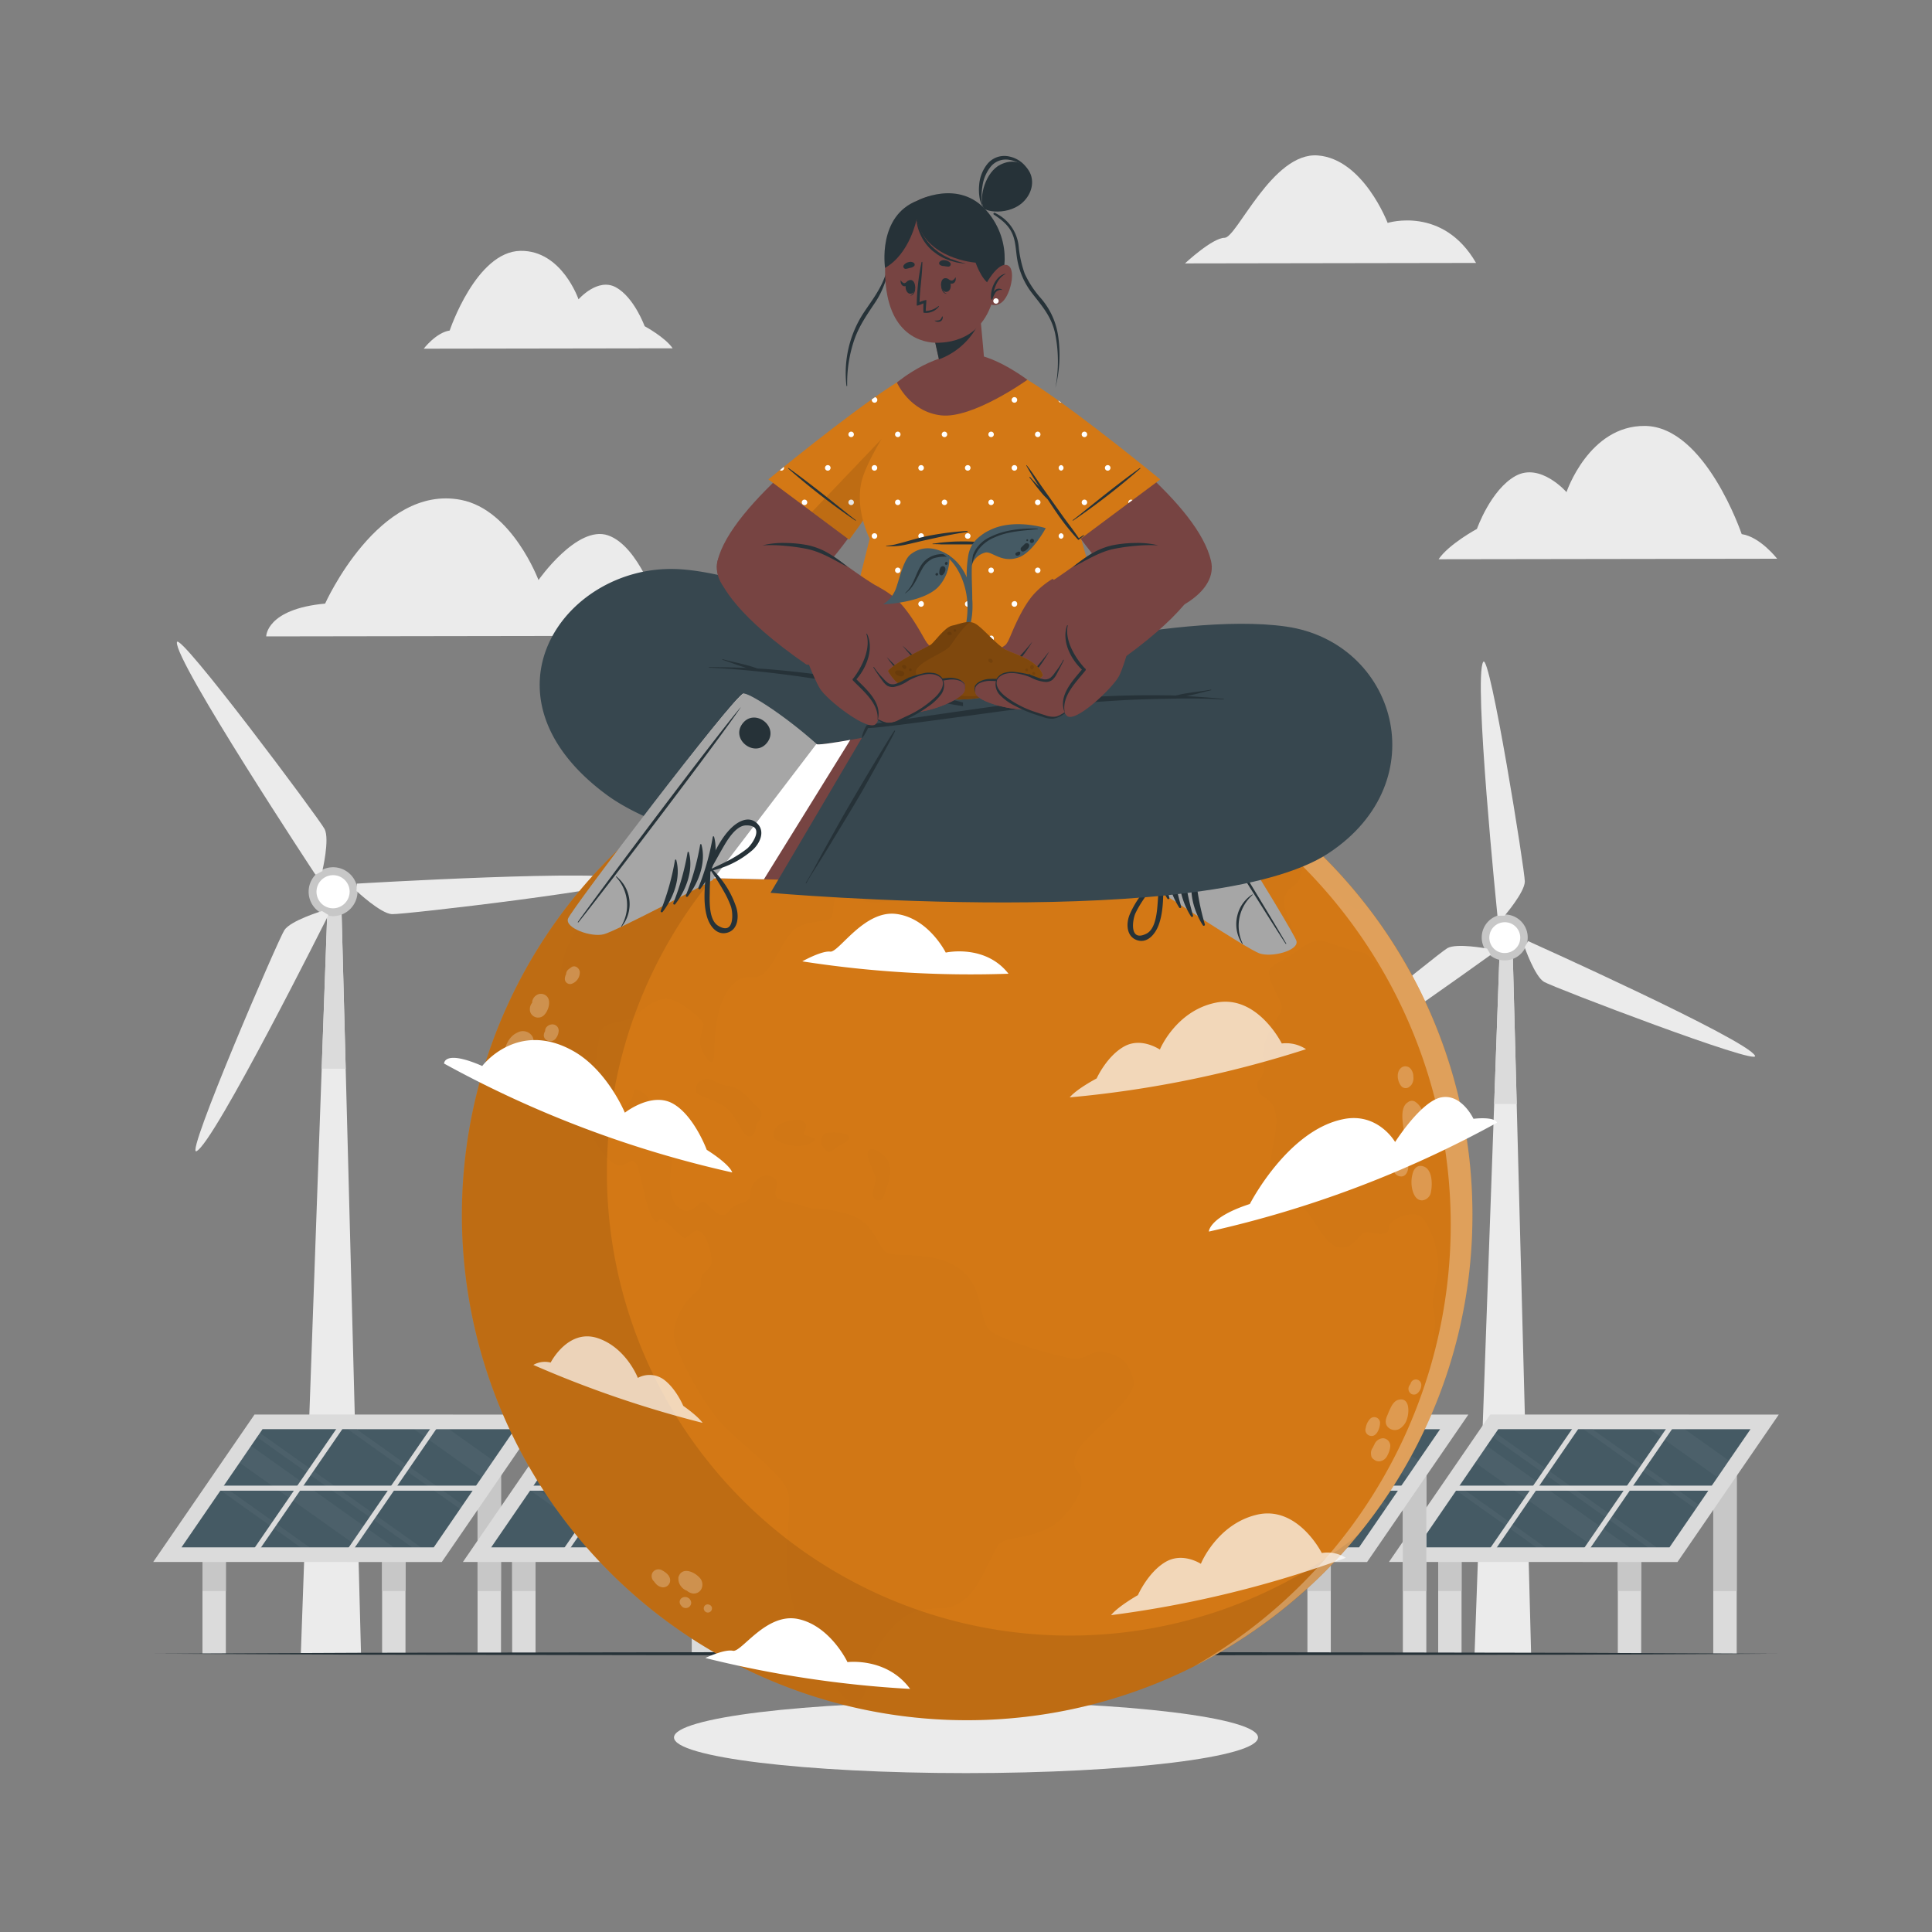 <svg width="500" height="500" fill="none" xmlns="http://www.w3.org/2000/svg"><rect width="100%" height="100%" fill="#808080" stroke="none"/><path d="m372.31 144.73 87.61-.13s-4.37-5.67-9.17-6.37c0 0-9.38-27.79-25-28-14.54-.17-20.34 17.13-20.34 17.13s-6.75-7.74-13.18-4.19-10 13.71-10 13.71-7.3 3.95-9.92 7.85ZM179.68 164.53l-110.79.17s0-7.08 15.25-8.49c0 0 13.89-31 35.17-26.84 13.25 2.57 20.05 20.75 20.05 20.75s10-14.33 18-11.57 12.79 18 12.79 18 8.27 3.98 9.53 7.98ZM382 68.05l-75.33.12s7.1-6.63 10.26-6.63 12.34-22.24 24.13-21.31c11.79.93 18.06 17.46 18.06 17.46s14.31-4.51 22.88 10.36ZM174.08 90.14l-64.42.1s3.19-4.17 6.72-4.7c0 0 6.84-20.46 18.34-20.62 10.69-.15 15 12.55 15 12.55s4.95-5.71 9.68-3.11c4.73 2.6 7.43 10.06 7.43 10.06s5.31 2.86 7.25 5.72ZM93.43 427.96l-15.57-.07 4.22-118.48 2.82-78.91 3.35.01 2.08 78.93 3.1 118.52Z" fill="#EBEBEB"/><path d="m89.47 276.6-6.22-.03 1.65-46.07 3.35.01 1.22 46.09Z" fill="#DBDBDB"/><path d="M92.53 230.57a6.33 6.33 0 1 0-6.12 6.53 6.408 6.408 0 0 0 6.12-6.53Z" fill="#C7C7C7"/><path d="M90.49 230.63a4.291 4.291 0 0 0-7.421-2.777 4.287 4.287 0 0 0-.774 4.7 4.287 4.287 0 0 0 4.045 2.517 4.339 4.339 0 0 0 4.15-4.44Z" fill="#fff"/><path d="M92.35 228.68s66-3.94 70-1c2.62 1.94-58 9.07-60.94 8.9-2.94-.17-9.15-6-9.15-6l.09-1.9ZM81.64 226.37s-36.43-55.21-35.86-60.16c.37-3.21 36.84 45.68 38.22 48.33 1.38 2.65-.59 10.91-.59 10.91l-1.77.92ZM85 236.8S55.39 296 50.83 297.94c-3 1.3 21.14-54.74 22.77-57.23 1.63-2.49 9.74-4.94 9.74-4.94L85 236.8ZM396.25 427.96l-14.63-.06 3.97-111.35 2.65-74.16 3.14.02 1.95 74.17 2.92 111.38Z" fill="#EBEBEB"/><path d="m392.53 285.72-5.84-.03 1.54-43.3 3.15.02 1.15 43.31Z" fill="#DBDBDB"/><path d="M394.78 245.2a5.944 5.944 0 0 0-.924-6.547 5.949 5.949 0 0 0-9.191.388 5.943 5.943 0 0 0-.369 6.602 5.946 5.946 0 0 0 2.544 2.337 6.002 6.002 0 0 0 7.94-2.78Z" fill="#C7C7C7"/><path d="M393.06 244.37c.335-.713.451-1.509.335-2.289a3.998 3.998 0 0 0-5.28-3.184 3.998 3.998 0 0 0-.445 7.363 4.077 4.077 0 0 0 5.39-1.89Z" fill="#fff"/><path d="M395.46 243.55s56.7 25.47 58.74 29.68c1.34 2.76-52.23-17.69-54.62-19.13-2.39-1.44-5-8.95-5-8.95l.88-1.6ZM387.54 237s-6.29-61.85-3.67-65.72c1.72-2.53 10.79 54.08 10.75 56.87-.04 2.79-5.24 8.83-5.24 8.83l-1.84.02ZM385.8 247.11s-50.41 36.38-55.08 36c-3.06-.22 41.44-36.38 43.88-37.74 2.44-1.36 10.26.13 10.26.13l.94 1.61Z" fill="#EBEBEB"/><path d="M378.25 392.55h-6.05v35.4h6.05v-35.4ZM424.74 392.55h-6.05v35.4h6.05v-35.4ZM449.46 369.88h-6.07v58.09h6.07v-58.09Z" fill="#DBDBDB"/><path d="M378.25 392.55h-6.05v19.2h6.05v-19.2ZM424.74 392.55h-6.05v19.2h6.05v-19.2ZM449.46 369.88h-6.07v41.88h6.07v-41.88Z" fill="#C7C7C7"/><path d="m434.13 404.25-74.67-.01 26.21-38.16 74.68.01-26.22 38.16Z" fill="#DBDBDB"/><path d="m453.03 369.88-5.59 8.13-2.96 4.33-4.87 7.1-.74 1.08-6.81 9.94-65.28-.01 10.1-14.74.75-1.08 4.18-6.1 2.96-4.33 1.56-2.28.75-1.07.67-.98 65.28.01Z" fill="#455A64"/><path d="m408.586 367.318-24.039 34.964 1.079.742 24.039-34.964-1.079-.742ZM432.883 367.314l-24.039 34.964 1.079.742 24.039-34.963-1.079-.743Z" fill="#DBDBDB"/><path d="M443.39 384.48h-68.57v1.31h68.57v-1.31Z" fill="#DBDBDB"/><g opacity=".2" fill="#fff"><path opacity=".2" d="M399.9 400.45h-2.28l-20.74-14.74.75-1.08 22.27 15.82ZM439.61 389.44l-.74 1.08-29.06-20.65h2.26l27.54 19.57ZM428.74 400.46l-2.25-.01-40.16-28.53.75-1.07 41.66 29.61ZM421.72 400.45h-9.06l-30.85-21.92 2.96-4.33 36.95 26.25ZM447.44 378.01l-2.96 4.33-17.53-12.47h9.04l11.45 8.14Z"/></g><path d="M58.45 392.55H52.4v35.4h6.05v-35.4ZM104.94 392.55h-6.05v35.4h6.05v-35.4ZM129.66 369.88h-6.07v58.09h6.07v-58.09Z" fill="#DBDBDB"/><path d="M58.45 392.55H52.4v19.2h6.05v-19.2ZM104.94 392.55h-6.05v19.2h6.05v-19.2ZM129.66 369.88h-6.07v41.88h6.07v-41.88Z" fill="#C7C7C7"/><path d="m114.33 404.25-74.68-.01 26.22-38.16 74.67.01-26.21 38.16Z" fill="#DBDBDB"/><path d="m133.22 369.88-5.58 8.13-2.96 4.33-4.88 7.1-.73 1.08-6.82 9.94-65.28-.01 10.11-14.74.75-1.08 4.18-6.1 2.96-4.33 1.56-2.28.74-1.07.67-.98 65.28.01Z" fill="#455A64"/><path d="m88.763 367.302-24.039 34.964 1.08.742 24.038-34.964-1.08-.742ZM113.06 367.298l-24.039 34.964 1.08.742 24.039-34.963-1.08-.743Z" fill="#DBDBDB"/><path d="M123.59 384.48H55.02v1.31h68.57v-1.31Z" fill="#DBDBDB"/><g opacity=".2" fill="#fff"><path opacity=".2" d="M80.1 400.45h-2.28l-20.74-14.74.75-1.08 22.27 15.82ZM119.8 389.44l-.73 1.08-29.06-20.65h2.25l27.54 19.57ZM108.94 400.46l-2.26-.01-40.15-28.53.74-1.07 41.67 29.61ZM101.91 400.45h-9.05l-30.85-21.92 2.96-4.33 36.94 26.25ZM127.64 378.01l-2.96 4.33-17.53-12.47h9.04l11.45 8.14Z"/></g><path d="M138.6 392.55h-6.05v35.4h6.05v-35.4ZM185.08 392.55h-6.05v35.4h6.05v-35.4ZM209.81 369.88h-6.07v58.09h6.07v-58.09Z" fill="#DBDBDB"/><path d="M138.6 392.55h-6.05v19.2h6.05v-19.2ZM185.09 392.55h-6.05v19.2h6.05v-19.2ZM209.81 369.88h-6.07v41.88h6.07v-41.88Z" fill="#C7C7C7"/><path d="m194.48 404.25-74.68-.01 26.21-38.16 74.68.01-26.21 38.16Z" fill="#DBDBDB"/><path d="m213.37 369.88-5.58 8.13-2.97 4.33-4.87 7.1-.73 1.08-6.82 9.94-65.28-.01 10.11-14.74.74-1.08 4.18-6.1 2.97-4.33 1.56-2.28.74-1.07.67-.98 65.28.01Z" fill="#455A64"/><path d="m168.922 367.306-24.039 34.964 1.08.742 24.038-34.963-1.079-.743ZM193.213 367.311l-24.038 34.963 1.079.742 24.039-34.963-1.08-.742Z" fill="#DBDBDB"/><path d="M203.74 384.48h-68.57v1.31h68.57v-1.31Z" fill="#DBDBDB"/><g opacity=".2" fill="#fff"><path opacity=".2" d="M160.25 400.45h-2.28l-20.74-14.74.74-1.08 22.28 15.82ZM199.95 389.44l-.73 1.08-29.06-20.65h2.25l27.54 19.57ZM189.09 400.46l-2.26-.01-40.15-28.53.74-1.07 41.67 29.61ZM182.06 400.45h-9.05l-30.86-21.92 2.97-4.33 36.94 26.25ZM207.79 378.01l-2.97 4.33-17.53-12.47h9.05l11.45 8.14Z"/></g><path d="M297.92 392.55h-6.05v35.4h6.05v-35.4ZM344.41 392.55h-6.05v35.4h6.05v-35.4ZM369.13 369.88h-6.07v58.09h6.07v-58.09Z" fill="#DBDBDB"/><path d="M297.92 392.55h-6.05v19.2h6.05v-19.2ZM344.41 392.55h-6.05v19.2h6.05v-19.2ZM369.13 369.88h-6.07v41.88h6.07v-41.88Z" fill="#C7C7C7"/><path d="m353.8 404.25-74.68-.01 26.22-38.16 74.67.01-26.21 38.16Z" fill="#DBDBDB"/><path d="m372.69 369.88-5.58 8.13-2.96 4.33-4.88 7.1-.73 1.08-6.82 9.94-65.28-.01 10.11-14.74.75-1.08 4.18-6.1 2.96-4.33 1.56-2.28.74-1.07.67-.98 65.28.01Z" fill="#455A64"/><path d="m328.245 367.312-24.039 34.964 1.079.742 24.039-34.963-1.079-.743ZM352.542 367.289l-24.039 34.963 1.08.742 24.038-34.963-1.079-.742Z" fill="#DBDBDB"/><path d="M363.06 384.48h-68.57v1.31h68.57v-1.31Z" fill="#DBDBDB"/><g opacity=".2" fill="#fff"><path opacity=".2" d="M319.57 400.45h-2.28l-20.74-14.74.75-1.08 22.27 15.82ZM359.27 389.44l-.73 1.08-29.06-20.65h2.25l27.54 19.57ZM348.41 400.46l-2.26-.01L306 371.92l.74-1.07 41.67 29.61ZM341.38 400.45h-9.05l-30.85-21.92 2.96-4.33 36.94 26.25ZM367.11 378.01l-2.96 4.33-17.53-12.47h9.04l11.45 8.14Z"/></g><path d="m459.98 427.98-52.49.25-52.5.08-104.99.17-104.99-.16-52.49-.09-52.5-.25 52.5-.24 52.49-.09 104.99-.16 104.99.16 52.5.09 52.49.24Z" fill="#263238"/><path d="M250 458.88c41.736 0 75.57-4.132 75.57-9.23 0-5.098-33.834-9.23-75.57-9.23-41.736 0-75.57 4.132-75.57 9.23 0 5.098 33.834 9.23 75.57 9.23Z" fill="#EBEBEB"/><path d="M381.06 314.43a130.09 130.09 0 0 1-25 76.86 130.753 130.753 0 0 1-116.047 53.496 130.752 130.752 0 0 1-120.382-135.504A130.743 130.743 0 0 1 250.32 183.69a130.596 130.596 0 0 1 102.78 49.93 132.439 132.439 0 0 1 8.16 11.59 130.166 130.166 0 0 1 19.8 69.22Z" fill="#D37815"/><g opacity=".1" fill="#000"><path opacity=".1" d="M278.55 376.14c-1.65 4.4 1.1 4.58 1.28 6.41.18 1.83 0 5.31-5.31 10.62s-14.1 4.21-15.93 6.41-4.94 11.54-9.34 14.65c-4.4 3.11-5.12 1.28-11.35 2.56-6.23 1.28-11 9.34-12.82 13.19-1.82 3.85.37 10.25-4 10.44-4.37.19-6.4-9.34-10.43-14.47-4.03-5.13-5.31-9.71-6.59-15.75-1.28-6.04.73-18.68 0-23.62-.73-4.94-13.92-13.73-18.68-19.78-4.76-6.05-11.36-18.12-11-22.15a16.406 16.406 0 0 1 5.49-10.07c2.2-1.65 1.29-2.57 1.65-4 .36-1.43 2.2-1.83 2.57-3.66.37-1.83-1.1-7.33-2.93-8.24-1.83-.91-3.12 2.19-4.22 1.64-1.1-.55-4.39-4.39-5.67-4.76-1.28-.37-.92 2.38-2.75-1.1s-2.75-12.26-4.21-13.73c-1.46-1.47-2.56 2.56-6 0s-4.95-7.51-6.41-8.24c-1.46-.73-3.48.18-5-2.75s1.33-8.24 0-7.69c-1.33.55-4.17 4.76-4.9.74-.73-4.02 3.66-17.58 2.93-24.91-.73-7.33 1.83-15 7-21.24 0 0 .73-4 1.46-6.59s16.48-12.82 18.31-15.75c.77-1.22 1-3.14 1.3-5.21a130.13 130.13 0 0 1 77.41-25.37c3.587 0 7.137.143 10.65.43.12.17.25.33.37.49 1.59 2 3.3 3.29 7.94 5 4.64 1.71 5.73 3.91 4.76 5.74-.97 1.83-2.57 2.2-4.4 2.32-1.83.12-3.54-.86-5.49.37-1.95 1.23-3.91 7.81-6.47 8.17-2.56.36-7.08-5.86-8.06-7.69-.98-1.83 2.2-5.74.7-7.57-1.5-1.83-4.12-1.46-8.27-1.83-4.15-.37-13.79 1.23-13.43 2.81.36 1.58 14.16-.24 14.53 2.93.37 3.17-10.13 8.55-12 8.06-1.87-.49-4.28-3.66-7-4-2.72-.34-4.89 1.83-6.57 2.08-1.68.25-3.68-1.84-6.25-1.35s-3.17 2.69-4.52 3.54c-1.35.85-4.52.78-4.9 2.78-.38 2 4 3.05 5.13 4.27 1.13 1.22-1.35 5.37-.25 6.23 1.1.86 7.94-5.13 9.65-6.59s3.17-7.82 6.83-7.69c3.66.13 4.89 6.34 6.11 6.95 1.22.61 3.91-1.46 7.93-.61s6.84 9.65 7.57 12.33c.73 2.68 2.44 5.38 1 6.47-1.44 1.09-8.06-.73-8.91-2.44-.85-1.71 4.39-4.27 4-4.88-.39-.61-3.42-1.47-5-.51s-2.32 2.95-4 3.44c-1.68.49-6.22-4.64-7.44-3.18-1.22 1.46 1.22 6.11 2.44 7.21 1.22 1.1 5.73 1.7 6.1 2.93.37 1.23-3 3.9-7.2 3.66-4.2-.24-7.57-3.42-9.16-2.08-1.59 1.34-.73 4.89-1.83 6.11-1.1 1.22-7.08.36-10 3.54s-4.27 7.93-7.2 10.62c-2.93 2.69-4.27-.74-8.18 3.05S185 267 184.92 269.94c-.08 2.94 0 5.25-1 4.88-1-.37-2.33-2.93-2.69-4.52-.36-1.59.85-4.27.85-5.24 0-.97-5.61-6-8.91-6.48-3.3-.48-6.23 2.2-8.66 4.15-2.43 1.95-6.84 1.59-8.43 3.18-1.59 1.59-2.81 15.63-1.59 18.92 1.22 3.29 2.81 3.3 6.72 1.59 3.91-1.71 1.71-5 4-4.28a5.471 5.471 0 0 1 3.54 5.13c0 2-4.64 6.59-4 7.94.64 1.35 4.64-.25 6.59.36 1.95.61 2.93 1.83 2.32 6.84-.61 5.01-.24 8.91 2.69 10.56 2.93 1.65 4.57-2.38 5.86-1.83 1.29.55 3.11 3.48 4.94 3.29 1.83-.19.91-1.83 4.39-2.93 3.48-1.1 2.2-1.83 2.93-4s2.93-4 5.31-2.93c2.38 1.07.74 2.74.92 4.57.18 1.83 4.39 2 7.69 3.12 3.3 1.12 5.13 0 11.72 2.19 6.59 2.19 7 8.79 9.7 9.89 2.7 1.1 11.91-.73 18.5 4s4.76 13.55 8.06 16.11c3.3 2.56 15.56 6.05 20.32 7 4.76.95 5.49-2.38 9.34-1.46 3.85.92 6 2 7.32 7.32 1.16 4.69-13.15 14.44-14.8 18.83Z"/><path opacity=".1" d="M180.16 282.51c.12 1 3.17 1.47 6.84 3.54 3.67 2.07 5 8.18 6.95 8.06 1.95-.12 1.35-2.93 2.08-3.66s1.95-2.32 0-3.91c-1.95-1.59-3.85-5-7.42-5.49-3.57-.49-4.18-2-5.76-1.83a2.764 2.764 0 0 0-2.658 2.088c-.099.393-.11.804-.032 1.202ZM200.3 292.77c-.54 1.49 0 2.56 3.91 3.54s7.57-1 6.35-1.77c-1.22-.77-3.06-.43-2.32-1.77.74-1.34.48-3.3-2.69-2.93-3.17.37-4.76 1.58-5.25 2.93ZM214 293.18c-1.33.19-2.07 2.52-.73 4 1.34 1.48 1.35 1.22 2.93 0s4-1.83 3.42-3.05c-.58-1.22-4.3-1.13-5.62-.95ZM224.6 298.17c.59-1.83 3.66 0 5 1.92 1.34 1.92.73 4.76 0 6.84s-1.22 4.51-2.93 3.54c-1.71-.97.12-3.91-.12-5.62s-2.44-5.18-1.95-6.68ZM277.21 196.33c-.64 1.53 2.32 2.07 4 3 1.68.93 3.05 1.58 4 0 .95-1.58-.37-3.42-1.71-3.79-1.34-.37-5.68-.68-6.29.79ZM300.28 210.61c1.13 1.19 3.05 1 4.4 2.68 1.35 1.68.85 4.64 2.56 5.5 1.71.86 2.93 0 3.05-1.22.12-1.22-2.44-4.28-2.2-4.89.24-.61 3.54.86 4.28 2.69.74 1.83-.74 4.39 1 4.88 1.74.49 1.35-1.71 2.08-2.19s2.32-.25 2.2-1.71c-.12-1.46-2.08-4.64-3.67-5.74-1.59-1.1-2.8-2.32-5.49-2.93-2.69-.61-5.25-.12-6.59 1-1.34 1.12-2.31 1.2-1.62 1.93Z"/><path opacity=".1" d="M353.1 233.62a2.2 2.2 0 0 1-.69 1.28c-2.56 1.83-5.62-4.52-9.16-5.73-3.54-1.21-5.12-5.74-5.86-4.77-.74.97-.49 2.32-1.59 3.91-1.1 1.59-2.68 1.22-3.41 4.27s3.41 8.67 2.44 10.5c-.97 1.83-2.2 1.22-4.15 1.1-1.95-.12-1.59 1.59-4.15.85-2.56-.74-.37-3.9-4.4-7.69-4.03-3.79-5.37-4.51-4.51-6.22.86-1.71-.37-4.15 1.46-4.4s3.3 2.45 4.52 3.18c1.22.73 2.81-1.47 2.93-3.42.12-1.95-4.28-4.64-5.86-6.16-1.58-1.52-1.71-7-1.1-8.13.61-1.13 2.44-.73 2.93-3.41.29-1.58-2.21-4.22-4.32-6.12a131.184 131.184 0 0 1 34.92 30.96ZM371.33 343.06c.36-3.91-1.59-4.15.36-11.35 1.95-7.2-2.07-14.9-3.53-16.48s-4.64-1.1-7.21.49c-2.57 1.59-.73 2.8-2.44 3.41-1.71.61-3.42-.36-5-.24s-3.06 4.15-6.47 4c-3.41-.15-5.62-5-8.18-8.49-2.56-3.49-7.82-5.67-9.52-9.95-1.7-4.28 1.58-10.86.85-15.87-.73-5.01-4-3.9-4.64-6.71-.64-2.81.49-1.46 1.34-4.15.85-2.69-1-4.15.74-8.79 1.74-4.64 4.76-7 4-9-.76-2-3.06-5.5-3.18-7.93-.12-2.43 2.32-2.33 7-5.75s5.86-3.17 9.4-1.95a51.09 51.09 0 0 0 7.81 2.2c2.08.36 4.89 5.74 5.74 5.49.85-.25 1-1.83 1.34-4.15a5.245 5.245 0 0 1 1.53-2.63 130.828 130.828 0 0 1-5.17 146.08c12.45-19 14.9-44.29 15.23-48.23Z"/></g><path opacity=".1" d="M351.61 397.11a130.759 130.759 0 0 1-117.039 47.129A130.75 130.75 0 0 1 250.32 183.69c3.59 0 7.14.15 10.66.43.967.067 1.937.157 2.91.27a119.79 119.79 0 0 0-90.048 57.958A119.8 119.8 0 0 0 351.61 397.11Z" fill="#000"/><path opacity=".3" d="M381.06 314.43a130.09 130.09 0 0 1-25 76.86 131.377 131.377 0 0 1-47 39.93 132.141 132.141 0 0 0 41.24-36.95 131.476 131.476 0 0 0-30.886-185.006 131.48 131.48 0 0 0-75.424-23.804 131.485 131.485 0 0 0-31.58 3.82 130.355 130.355 0 0 1 37.91-5.59c3.59 0 7.14.15 10.66.43a129.92 129.92 0 0 1 57.2 18.54 131.353 131.353 0 0 1 34.92 31 127.259 127.259 0 0 1 8.15 11.6 130.004 130.004 0 0 1 19.81 69.17Z" fill="#fff"/><g opacity=".5" fill="#fff"><path opacity=".5" d="M137.85 268.35a2.87 2.87 0 0 0-3.92-1.13c-2.26 1-3.26 3.47-3.55 5.85a4.483 4.483 0 0 0 0 3.15 2.392 2.392 0 0 0 2.492 1.197c.324-.055.633-.177.908-.357 1.4-.84 2.34-2.7 3-4.11.66-1.41 1.76-3.14 1.07-4.6ZM141.79 258.19a2.145 2.145 0 0 0-2.41-.9 2.466 2.466 0 0 0-1.64 1.9c-.01.096-.01.194 0 .29a2.712 2.712 0 0 0-.57 2.22 2.164 2.164 0 0 0 1.626 1.6 2.16 2.16 0 0 0 2.154-.75c.93-1.03 1.59-3.07.84-4.36ZM143 265.11a2.01 2.01 0 0 0-1.45.59 1.395 1.395 0 0 0-.46 1.12c-.147.24-.252.504-.31.78a1.456 1.456 0 0 0 .64 1.57 1.772 1.772 0 0 0 1.98-.006c.194-.131.361-.299.49-.494a3.347 3.347 0 0 0 .7-2 1.62 1.62 0 0 0-1.59-1.56ZM147.87 250.32c-.43.33-1 .62-1.2 1.13a1.939 1.939 0 0 0-.17.69 2.766 2.766 0 0 0-.32 1.19 1.357 1.357 0 0 0 1.7 1.3 3.122 3.122 0 0 0 2.17-3.06c-.05-.99-1.26-1.93-2.18-1.25ZM176.05 219.05a4.62 4.62 0 0 0-3.36 1.28c-.255.218-.49.459-.7.72a4.277 4.277 0 0 0-.64.57c-.8.9-1.19 2.45-.23 3.4.96.95 2.42.17 3.4-.5a7.514 7.514 0 0 0 2.67-2.73c.59-1.16.31-2.52-1.14-2.74ZM188.47 212a10.733 10.733 0 0 0-5.17 1.87l-.75.55h-.07c-1 .71-2.7 1.9-2.48 3.37a2.085 2.085 0 0 0 1.845 1.556c.286.023.574-.013.845-.106a23.69 23.69 0 0 0 5.77-2.37c1.14-.64 2.59-1.7 2.56-3.15-.03-1.45-1.31-1.83-2.55-1.72ZM182.54 221.64a2.703 2.703 0 0 0-2.7.68 1.781 1.781 0 0 0-.91 1.14 1.552 1.552 0 0 0 1 1.73 2.148 2.148 0 0 0 2-.32c.55-.36 1.32-.78 1.51-1.45a1.5 1.5 0 0 0-.9-1.78ZM170.61 229.41a2.557 2.557 0 0 0-1.43-.21 2 2 0 0 0-1.8 2.83 1.792 1.792 0 0 0 2.05.87 3.13 3.13 0 0 0 1.68-1.58 1.398 1.398 0 0 0-.5-1.91ZM171.33 406.39a1.82 1.82 0 0 0-2.47.62 1.88 1.88 0 0 0 .45 2.31c.109.171.233.331.37.48a2.74 2.74 0 0 0 1.8 1 1.838 1.838 0 0 0 1.88-1.29c.41-1.44-.86-2.51-2.03-3.12ZM181 408.25c-1.2-1.31-3.93-2.67-5.15-.72v.07c-.069.087-.13.181-.18.28a1.505 1.505 0 0 0-.1.69 3.07 3.07 0 0 0 .75 2.06c.377.477.879.84 1.45 1.05.293.255.633.452 1 .58a2.2 2.2 0 0 0 2.73-1 2.578 2.578 0 0 0-.5-3.01ZM178.89 414.86a1.585 1.585 0 0 0-.803-1.346 1.59 1.59 0 0 0-1.567-.004 1.249 1.249 0 0 0-.45 1.72c.15.216.317.42.5.61a1.422 1.422 0 0 0 2.32-1v.02ZM184.23 416a.996.996 0 0 0-.72-.71h-.06.08a1 1 0 0 0-1.1.22 1.076 1.076 0 0 0-.213 1.152 1.085 1.085 0 0 0 .963.668 1.083 1.083 0 0 0 .847-.411 1.079 1.079 0 0 0 .203-.919ZM369.49 294.05c-.2-2.83-.68-7.41-3.38-9a1.582 1.582 0 0 0-1.72.2c-2.09 1.22-1.38 4.94-1.19 6.69.24 2.32.13 6.37 3.1 7 2.97.63 3.33-2.87 3.19-4.89ZM365.77 278.58a3.007 3.007 0 0 0-.91-2.2 1.761 1.761 0 0 0-2.37.08c-1.14 1.11-.86 3.22 0 4.42a1.542 1.542 0 0 0 1.017.699 1.521 1.521 0 0 0 1.453-.519c.099-.069.19-.15.27-.24a3.06 3.06 0 0 0 .54-2.24ZM368.17 301.8c-1.43-.34-2.25.65-2.58 1.92a8.323 8.323 0 0 0 .09 4.75c.38 1.09 1.07 2.21 2.38 2.18a2.54 2.54 0 0 0 2.28-2.26c.4-1.98.38-5.98-2.17-6.59ZM363.66 299.64a1.644 1.644 0 0 0-1.37-.42.725.725 0 0 0-.58.13c-2.07.52-1.65 4.38.26 5 2.59.87 3.18-3.35 1.69-4.71ZM362 362.24c-1.18.27-1.79 1.42-2.26 2.43a15.8 15.8 0 0 0-.63 1.48c-.53 1.09-.75 2.22 0 3.1a2.51 2.51 0 0 0 2.94.61 4.406 4.406 0 0 0 1.311-1.127 4.4 4.4 0 0 0 .779-1.543c.59-1.69.72-5.6-2.14-4.95ZM357.94 372.21a2.58 2.58 0 0 0-2.27 1.65c-.13.24-.25.48-.36.74a2.381 2.381 0 0 0-.47 1.89 1.483 1.483 0 0 0 .72 1.22c.395.335.902.51 1.42.49a2.586 2.586 0 0 0 2.1-1.59 5.85 5.85 0 0 0 .72-2.28 2 2 0 0 0-1.86-2.12ZM354.66 367.12a4.33 4.33 0 0 0-1.21 2.45 1.54 1.54 0 0 0 .71 1.85c2 1 3-1.78 3-3.25a1.505 1.505 0 0 0-.923-1.304 1.503 1.503 0 0 0-1.577.254ZM366.42 357a1.449 1.449 0 0 0-1.39 1.18 2.604 2.604 0 0 0-.34.51 1.56 1.56 0 0 0 .55 2.05 1.414 1.414 0 0 0 1.37 0 2.826 2.826 0 0 0 1.22-2.33 1.412 1.412 0 0 0-1.41-1.41Z"/></g><path opacity=".7" d="M276.84 284A282.71 282.71 0 0 0 338 271.53a9.35 9.35 0 0 0-6.28-1.48s-6.4-12.92-17.29-10.51c-10.13 2.18-14.25 12-14.24 12.08.01.08-4.73-3.33-9.27-.79-4.54 2.54-7.11 8.27-7.11 8.27s-5.11 2.67-6.97 4.9Z" fill="#fff"/><path d="M189.51 303.43a282.628 282.628 0 0 1-74.58-28.18c0-.05-.05-3.69 9.88.63 0-.05 9-11.89 23.33-4 8.92 4.85 13.57 16.06 13.57 16.08 0 .02 6.83-5.42 12.36-2.39 5.53 3.03 8.83 12 8.83 12s5.74 3.53 6.61 5.86ZM387.45 290.54a282.754 282.754 0 0 1-74.59 28.19c0-.05 0-3.69 10.6-7.14 0 0 9.7-19 24.12-21.94 9-1.89 13.46 5.87 13.47 5.9.01.03 6.67-10.55 11.95-11.55 5.28-1 8.32 5.53 8.33 5.54.01.01 5.32-.69 6.12 1ZM261 252a283.126 283.126 0 0 1-53.37-3.2s5-2.8 7.23-2.52c2.23.28 8.74-10.82 17.1-9.75 8.36 1.07 12.8 10 12.8 10s10.18-2.29 16.24 5.47ZM235.54 437.09a283.547 283.547 0 0 1-53-8s4.93-2.35 7.14-1.87 8.63-10 16.92-8.21c8.29 1.79 12.73 11.12 12.72 11.14-.01.02 10.15-1.33 16.22 6.94Z" fill="#fff"/><path opacity=".7" d="M181.84 368.24a281.67 281.67 0 0 1-43.81-15 5.997 5.997 0 0 1 4.48-.61s4.57-9 12.36-6.26c7.25 2.53 10.2 10.21 10.2 10.23a6.354 6.354 0 0 1 6.64.37c3.26 2.36 5.11 6.86 5.11 6.86s3.68 2.54 5.02 4.41ZM287.54 418a282.564 282.564 0 0 0 60.76-14.84 8.92 8.92 0 0 0-6.22-1.24s-6.34-12.67-17.14-9.83c-10.06 2.57-14.16 12.58-14.15 12.62.01.04-4.7-3.15-9.22-.44-4.52 2.71-7.08 8.55-7.08 8.55s-5.1 2.87-6.95 5.18Z" fill="#fff"/><path d="M335.16 243.45c-.55-2.4-36.63-60.88-39.35-62.2-.31-.17-20 11.21-20 11.21-.86.94-35.23-9.81-35.23-9.81l-4.38 42.28 64 4.73s8.15 5.89 15.65 10.78a95.637 95.637 0 0 0 9.9 6c3.16 1.15 9.98-.6 9.41-2.99Z" fill="#774442"/><path d="M325.79 246.47c-1.2-.43-5.29-3-9.9-6-7.49-4.89-15.64-10.79-15.64-10.79L286 228.6l-18.84-38c4.8 1.33 8.4 2.2 8.67 1.9 0 0 19.7-11.38 20-11.2 2.72 1.31 38.8 59.78 39.35 62.19.55 2.41-6.27 4.11-9.39 2.98Z" fill="#fff"/><path d="M335.53 243.56c-.58-2.47-36.86-60.93-39.65-62.28-1.05-.52-10.61 4.19-20.08 11.18l23.43 37.66s23.45 15.44 26.68 16.6c3.23 1.16 10.21-.72 9.62-3.16Z" fill="#A6A6A6"/><path d="M332.67 244.17c-6.32-9.65-30.9-49.17-36.42-59.19 0-.08 0-.11.06 0 6.48 9.43 30.74 49.15 36.52 59.13.17.17-.02.26-.16.06ZM321.47 244.26a9.23 9.23 0 0 1-1.24-7.35 8.917 8.917 0 0 1 3.87-5.43c.06 0 .13.07.07.12a10.693 10.693 0 0 0-2.58 12.58c.011.016.014.035.011.054a.073.073 0 0 1-.085.057.074.074 0 0 1-.046-.031ZM302.12 232.58c-2.49-3.88-3.93-9.29-2.23-13.72.06-.17.31-.07.32.08a63.704 63.704 0 0 0 2.43 13.41.296.296 0 0 1-.024.194.288.288 0 0 1-.496.036ZM305.18 234.88c-2.49-3.89-3.93-9.3-2.23-13.72.06-.17.31-.08.32.08a63.908 63.908 0 0 0 2.43 13.41.296.296 0 0 1-.024.194.288.288 0 0 1-.496.036ZM308.24 237.18c-2.49-3.89-3.93-9.3-2.23-13.73.06-.17.31-.07.32.08a63.704 63.704 0 0 0 2.43 13.41.288.288 0 0 1-.158.342.293.293 0 0 1-.2.016.293.293 0 0 1-.162-.118ZM311.3 239.47c-2.49-3.89-3.93-9.29-2.23-13.72.06-.17.3-.08.32.08a63.768 63.768 0 0 0 2.43 13.41.296.296 0 0 1-.024.194.288.288 0 0 1-.496.036ZM288.49 193.25c-2.71-4.41 4.13-8.64 6.85-4.22 2.72 4.42-4.12 8.64-6.85 4.22Z" fill="#263238"/><path d="M299.84 239.44c1.42-3.81 1.13-8.11 1.33-12.1a.564.564 0 0 0-.49-.539.56.56 0 0 0-.26.029c0-.06-.11-.11-.19-.05a24.223 24.223 0 0 0-7.82 9.79c-1 2.28-1 5.78 1.87 6.75 2.72.91 4.72-1.66 5.56-3.88Zm-3.14 2.19c-4.51 2.26-3.62-3.62-2.85-5.28a25.845 25.845 0 0 1 1.75-3.07c1.33-2.07 2.93-3.91 4.44-5.82-.21 2-.26 3.91-.41 5.87-.17 2.34-.44 7.06-2.93 8.3Z" fill="#263238"/><path d="M289.09 214.41c-2.37 1.89-1.12 5.16.56 7a24.294 24.294 0 0 0 10.71 6.49c.018.006.037.008.056.006a.115.115 0 0 0 .089-.062.129.129 0 0 0 .015-.054.57.57 0 0 0 .54-.74c-1.57-3.68-2.78-7.81-5.42-10.9-1.55-1.82-4.31-3.54-6.55-1.74Zm8.46 7.53c.81 1.79 1.53 3.61 2.41 5.37a72.324 72.324 0 0 1-6.18-3.94 25.43 25.43 0 0 1-2.7-2.28c-1.29-1.29-4.16-6.5.86-5.94 2.76.31 4.64 4.65 5.61 6.79Z" fill="#263238"/><path d="M251.54 174s-53.16-26.31-77.2-26.75c-28.62-.52-51.87 32.77-17.54 58.3 30.35 22.57 128.11 23.93 128.11 23.93l-21.6-41.69a208.54 208.54 0 0 0-62-13.45l49 11.5 1.23-11.84Z" fill="#37474F"/><path d="M250.3 182.11c-4.2-1.2-8.48-2.06-12.75-3s-8.62-1.73-13-2.51a263.21 263.21 0 0 0-26.09-3.44c-.82-.06-1.64-.1-2.46-.15a4.551 4.551 0 0 0-.52-.19c-.41-.14-.82-.28-1.23-.4-.78-.23-1.56-.42-2.34-.62-1.63-.41-3.27-.74-4.88-1.2-.1 0-.16.12-.06.15 1.62.52 3.2 1.15 4.82 1.67l1.4.44c-3.22-.14-6.44-.19-9.66-.21-.1 0-.12.16 0 .16 4.37.16 8.75.55 13.1 1 4.35.45 8.63 1 12.92 1.65 8.69 1.34 17.34 2.95 26 4.69 4.83 1 9.67 2.05 14.55 2.72.47.13.67-.63.2-.76ZM275 227.29c-1.32-2.65-2.4-5.44-3.58-8.16l-3.54-8.13c-2.38-5.43-11-23.73-11.94-25-.06-.09-.2 0-.18.08.36 1.39 5.7 13.47 6.94 16.17 2.47 5.4 5.11 10.71 7.69 16.06.74 1.52 1.51 3 2.26 4.55.75 1.55 1.57 3 2.24 4.57.04.02.19-.05.11-.14Z" fill="#263238"/><path d="M147.35 237.68c.77-2.34 42.24-57.13 45.07-58.18.33-.14 18.86 13.05 18.86 13.05.77 1 36-6.43 36-6.43l.35 42.51-64.18-1.37s-8.67 5.1-16.6 9.25a94.225 94.225 0 0 1-10.43 5.06c-3.24.83-9.86-1.57-9.07-3.89Z" fill="#774442"/><path d="M156.39 241.57c1.24-.31 5.55-2.48 10.43-5.06 7.93-4.15 16.6-9.25 16.6-9.25l14.28.31 22.36-36.09c-4.91.87-8.57 1.39-8.81 1.07 0 0-18.53-13.2-18.86-13.05-2.83 1.05-44.29 55.84-45.07 58.18-.78 2.34 5.86 4.72 9.07 3.89Z" fill="#fff"/><path d="M147 237.75c.82-2.4 42.47-57.15 45.38-58.24 1.1-.41 10.17 5.19 18.93 13l-26.89 35.27s-24.82 13.14-28.14 14c-3.32.86-10.12-1.63-9.28-4.03Z" fill="#A6A6A6"/><path d="M149.76 238.63c7.21-9 35.43-46 41.87-55.46.05-.08 0-.12-.06 0-7.34 8.77-35.26 46-42 55.4-.1.15.04.25.19.06ZM160.9 239.79a9.273 9.273 0 0 0 1.94-7.2 8.998 8.998 0 0 0-3.34-5.78c-.06 0-.14.06-.09.11a10.703 10.703 0 0 1 1.38 12.78.07.07 0 0 0 .01.1.07.07 0 0 0 .1-.01ZM181.28 230c2.84-3.64 4.78-8.88 3.52-13.45-.05-.18-.3-.11-.33 0a63.261 63.261 0 0 1-3.7 13.12.303.303 0 1 0 .51.33ZM178 232c2.85-3.63 4.79-8.88 3.52-13.45-.05-.17-.3-.1-.32.05a63.874 63.874 0 0 1-3.7 13.12.29.29 0 0 0 .5.28ZM174.75 234c2.84-3.64 4.79-8.88 3.52-13.45-.05-.18-.3-.11-.33.05a63.804 63.804 0 0 1-3.69 13.12.29.29 0 0 0 .5.28ZM171.49 236c2.84-3.63 4.78-8.88 3.52-13.45 0-.17-.3-.1-.33.05a63.805 63.805 0 0 1-3.68 13.1.29.29 0 0 0 .49.3ZM198.57 192.14c3.12-4.14-3.29-9-6.42-4.86s3.29 8.99 6.42 4.86Z" fill="#263238"/><path d="M188.06 241.42c2.95-.68 3.23-4.17 2.5-6.54a24.171 24.171 0 0 0-6.85-10.48.128.128 0 0 0-.1-.047.13.13 0 0 0-.1.047.571.571 0 0 0-.8.44c-.18 4-.86 8.24.19 12.17.61 2.32 2.36 5.06 5.16 4.41ZM183.68 231c0-2 .18-3.92.15-5.89a70.941 70.941 0 0 1 3.86 6.22 25.888 25.888 0 0 1 1.46 3.22c.61 1.72.94 7.67-3.34 5-2.36-1.5-2.18-6.23-2.13-8.55Z" fill="#263238"/><path d="M189.29 214.24c-2.93 2.82-4.53 6.81-6.43 10.33a.553.553 0 0 0 .031.507.557.557 0 0 0 .429.273.117.117 0 0 0 .041.105.108.108 0 0 0 .051.026.126.126 0 0 0 .058-.001 24.275 24.275 0 0 0 11.28-5.48c1.84-1.65 3.4-4.78 1.22-6.89-2.18-2.11-4.97-.52-6.68 1.13Zm3.78-.63c5-.09 1.69 4.83.29 6a28.95 28.95 0 0 1-2.91 2c-2.09 1.29-4.33 2.26-6.52 3.33 1-1.67 1.93-3.41 2.91-5.12 1.16-2.02 3.45-6.16 6.23-6.21Z" fill="#263238"/><path d="M249.22 173.09S304 158 332.88 162.16c28.33 4.06 39.14 40 11 58.61-30.75 20.36-144.47 10.29-144.47 10.29l25.35-43s39-8.21 74.36-7l-49.89 6.8-.01-14.77Z" fill="#37474F"/><path d="M223.07 190.87c.022-.072.039-.145.05-.22v-.18c0-.14.08-.28.11-.41.09-.29.19-.57.3-.85.11-.28.23-.54.35-.81.142-.264.303-.518.48-.76h.2c4.29-.8 33.43-5 37.76-5.47 4.33-.47 8.75-.9 13.13-1.27a259.39 259.39 0 0 1 26.3-.94c.82 0 1.64 0 2.46.07.177-.054.358-.097.54-.13.42-.1.84-.21 1.27-.29.79-.15 1.58-.27 2.38-.39 1.66-.25 3.32-.43 5-.74.021 0 .041.008.056.023a.082.082 0 0 1 .024.057.082.082 0 0 1-.024.057.079.079 0 0 1-.056.023c-1.66.37-3.29.85-4.95 1.21l-1.44.3c3.22.17 6.43.42 9.64.71.1 0 .1.17 0 .16-4.37-.26-8.77-.29-13.14-.21-4.37.08-8.69.17-13 .41-8.78.51-17.55 1.29-26.28 2.21-4.91.51-34.62 4.85-39.54 5h-.06a2.01 2.01 0 0 1-.14.34c-.14.27-.27.53-.42.79-.15.26-.28.5-.44.75l-.24.35-.12.18a.82.82 0 0 0-.13.19c.04.02-.14-.03-.07-.16Z" fill="#263238"/><path d="M208.55 228.45c1.57-2.51 2.91-5.19 4.34-7.78 1.43-2.59 2.88-5.19 4.33-7.78 2.89-5.18 13.24-22.59 14.26-23.8.07-.08.2 0 .17.1-.49 1.34-7 12.87-8.44 15.44-3 5.14-6.1 10.18-9.18 15.25-.88 1.45-1.79 2.88-2.69 4.32-.9 1.44-1.84 2.86-2.66 4.34-.05.09-.19 0-.13-.09ZM257.44 55.08a10.73 10.73 0 0 1 6.18 8.56c.223 2.439.747 4.84 1.56 7.15a25.387 25.387 0 0 0 4 6.17 19.11 19.11 0 0 1 4.7 10.21c.61 4.414.356 8.904-.75 13.22a36.34 36.34 0 0 0 0-13.75c-.87-4.56-3.38-7.34-6-10.72a19.658 19.658 0 0 1-3.94-9.22c-.31-2.08-.35-4.26-1.2-6.2-1-2.31-2.93-3.73-4.83-5-.16-.15.02-.5.28-.42ZM223.48 81c2.26-3.41 4.63-6.33 5.89-10.49 1.15-3.78 1.75-7.75 2.92-11.53 0-.06.11 0 .09 0-1.78 6.7-2 13.39-5.78 19.13-2.07 3.12-4.15 6-5.47 9.71a34.63 34.63 0 0 0-1.88 12c0 .15-.17.15-.19 0A28.44 28.44 0 0 1 223.48 81Z" fill="#263238"/><path d="M254.48 53.71c.52 1.29 8.11 2.29 11.46-2.82 3.35-5.11-1-11.22-7-8.3-3.83 1.84-5.64 8.32-4.46 11.12Z" fill="#263238"/><path d="M266.08 44a8.35 8.35 0 0 0-4.87-2.63 5.05 5.05 0 0 0-4.77 1.71 10.212 10.212 0 0 0-2.17 5 15.586 15.586 0 0 0-.23 2.82c-.029.962.12 1.922.44 2.83a7.008 7.008 0 0 1-1-2.78c-.148-.993-.175-2-.08-3a9.86 9.86 0 0 1 2.2-5.6 5.798 5.798 0 0 1 2.62-1.74 5.94 5.94 0 0 1 3.1-.08 7.392 7.392 0 0 1 4.76 3.47Z" fill="#263238"/><path d="M233.62 98.84c-15.85 10.06-44.51 31.93-47.9 46.26-1.94 8.2 10.18 13.41 11.6 13.19 15.05-2.3 33.88-36.51 42.73-51.78 8.85-15.27-1.28-10.93-6.43-7.67Z" fill="#774442"/><path d="m198.85 124.08 20.93 15.6s17.86-24.05 22.85-35.67c4.99-11.62.07-12-12-4.1s-31.78 24.17-31.78 24.17Z" fill="#D37815"/><path d="M244.18 95.5a.727.727 0 0 1-.46-.51c.19.132.348.307.46.51Zm-23.9 16.21a.714.714 0 0 0-.656.438.705.705 0 0 0 .154.774.709.709 0 1 0 .502-1.212Zm12.07 0a.708.708 0 0 0-.696.849.709.709 0 1 0 .696-.849Zm-5.91-8.92-.83.58a.482.482 0 0 0 0 .12.724.724 0 0 0 .41.66.724.724 0 0 0 .771-.097.716.716 0 0 0 .023-1.086.716.716 0 0 0-.364-.177h-.01Zm11.95 0a.724.724 0 0 0-.673.44.721.721 0 0 0 .525.987.721.721 0 0 0 .858-.717.721.721 0 0 0-.204-.509.703.703 0 0 0-.506-.211v.01Zm-30.18 26.51a.708.708 0 0 0-.696.849.709.709 0 1 0 .696-.849Zm12.07 0a.714.714 0 0 0-.656.438.705.705 0 0 0 .154.774.709.709 0 1 0 .502-1.212Zm-17.45-8.46-1 .85a.699.699 0 0 0 .654.055.703.703 0 0 0 .436-.665.52.52 0 0 0-.09-.24Zm11.41-.47a.724.724 0 0 0-.673.44.721.721 0 0 0 .525.987.721.721 0 0 0 .858-.717.71.71 0 0 0-.71-.71Zm12.08 0a.724.724 0 0 0-.673.44.721.721 0 0 0 .525.987.721.721 0 0 0 .858-.717.71.71 0 0 0-.71-.71Z" fill="#fff"/><path opacity=".1" d="M242.62 104c-5 11.62-22.84 35.67-22.84 35.67l-9.64-7.19 34.36-36c.24 1.52-.36 4-1.88 7.52Z" fill="#000"/><path d="M204 121.27a182.471 182.471 0 0 0 17.39 13.47c.08 0 .16-.07.09-.13-1.6-1.12-10.08-8.25-17.39-13.48-.09-.06-.15.07-.09.14Z" fill="#263238"/><path d="M225.08 139.39 217 171.84a224.698 224.698 0 0 0 71.07.91s-12-59.49-26.49-75.28c-7.27-7.89-15.81-7.3-21.25-1.78-1.33 1.39-15.72 21.06-17.45 29.31-1.51 7.36 2.2 14.39 2.2 14.39Z" fill="#D37815"/><path d="M245.14 94.83a.72.72 0 1 1-.72-.71.714.714 0 0 1 .665.436c.036.087.055.18.055.274Zm11.36-.71a.707.707 0 0 0-.656.438.708.708 0 0 0 1.246.666.71.71 0 0 0-.59-1.104Zm-24.15 17.59a.714.714 0 0 0-.656.438.705.705 0 0 0 .154.774.709.709 0 1 0 .502-1.212Zm12.07 0a.714.714 0 0 0-.649.445.709.709 0 1 0 .649-.445Zm12.08 0a.708.708 0 0 0-.696.849.709.709 0 1 0 .696-.849Zm12.07 0a.714.714 0 0 0-.656.438.705.705 0 0 0 .154.774.709.709 0 1 0 .502-1.212Zm-30.18-8.93a.724.724 0 0 0-.673.44.721.721 0 0 0 .525.987.721.721 0 0 0 .858-.717.71.71 0 0 0-.71-.71Zm12.07 0a.724.724 0 0 0-.673.44.721.721 0 0 0 .525.987.721.721 0 0 0 .858-.717.71.71 0 0 0-.71-.71Zm12.07 0a.725.725 0 0 0-.666.447.717.717 0 0 0 .16.786.717.717 0 0 0 .788.149.715.715 0 0 0 .438-.672.717.717 0 0 0-.212-.506.709.709 0 0 0-.508-.204Zm-30.18 26.52a.714.714 0 0 0-.656.438.705.705 0 0 0 .154.774.709.709 0 1 0 .502-1.212Zm12.07 0a.714.714 0 0 0-.649.445.709.709 0 1 0 .649-.445Zm12.08 0a.708.708 0 0 0-.696.849.709.709 0 1 0 .696-.849Zm12.07 0a.714.714 0 0 0-.656.438.705.705 0 0 0 .154.774.709.709 0 1 0 .502-1.212Zm-42.25-8.93a.724.724 0 0 0-.673.44.721.721 0 0 0 .525.987.721.721 0 0 0 .858-.717.71.71 0 0 0-.71-.71Zm12.07 0a.724.724 0 0 0-.673.44.721.721 0 0 0 .525.987.721.721 0 0 0 .858-.717.71.71 0 0 0-.71-.71Zm12.07 0a.724.724 0 0 0-.673.44.721.721 0 0 0 .525.987.721.721 0 0 0 .858-.717.71.71 0 0 0-.71-.71Zm12.07 0a.725.725 0 0 0-.666.447.717.717 0 0 0 .16.786.717.717 0 0 0 .788.149.715.715 0 0 0 .438-.672.717.717 0 0 0-.212-.506.709.709 0 0 0-.508-.204Zm11.37.75c.01.148.062.29.15.41l-.15-.41Zm-41.55 25.77a.714.714 0 0 0-.656.438.705.705 0 0 0 .154.774.709.709 0 1 0 .502-1.212Zm12.07 0a.714.714 0 0 0-.649.445.709.709 0 1 0 .649-.445Zm12.08 0a.708.708 0 0 0-.696.849.709.709 0 1 0 .696-.849Zm12.07 0a.714.714 0 0 0-.656.438.705.705 0 0 0 .154.774.709.709 0 1 0 .502-1.212Zm12.07 0a.714.714 0 0 0-.649.445.709.709 0 1 0 .649-.445ZM226.32 138a.724.724 0 0 0-.673.44.721.721 0 0 0 .525.987.721.721 0 0 0 .858-.717.71.71 0 0 0-.71-.71Zm12.07 0a.724.724 0 0 0-.673.44.721.721 0 0 0 .525.987.721.721 0 0 0 .858-.717.71.71 0 0 0-.71-.71Zm12.07 0a.724.724 0 0 0-.673.44.721.721 0 0 0 .525.987.721.721 0 0 0 .858-.717.71.71 0 0 0-.71-.71Zm12.07 0a.725.725 0 0 0-.666.447.717.717 0 0 0 .16.786.717.717 0 0 0 .788.149.715.715 0 0 0 .438-.672.717.717 0 0 0-.212-.506.709.709 0 0 0-.508-.204Zm12.08 0a.722.722 0 0 0-.454 1.193.722.722 0 0 0 .454.237.72.72 0 0 0 0-1.43Zm-54.33 26.52a.714.714 0 0 0-.656.438.705.705 0 0 0 .154.774.709.709 0 0 0 1.212-.502.721.721 0 0 0-.193-.528.716.716 0 0 0-.517-.222v.04Zm12.07 0a.714.714 0 0 0-.656.438.705.705 0 0 0 .154.774.709.709 0 0 0 1.212-.502.721.721 0 0 0-.193-.528.716.716 0 0 0-.517-.222v.04Zm12.07 0a.714.714 0 0 0-.649.445.709.709 0 1 0 1.369.265.714.714 0 0 0-.436-.695.695.695 0 0 0-.284-.055v.04Zm12.08 0a.708.708 0 0 0-.696.849.709.709 0 0 0 1.406-.139.721.721 0 0 0-.193-.528.716.716 0 0 0-.517-.222v.04Zm12.07 0a.714.714 0 0 0-.656.438.705.705 0 0 0 .154.774.709.709 0 0 0 1.212-.502.721.721 0 0 0-.193-.528.716.716 0 0 0-.517-.222v.04Zm12.07 0a.714.714 0 0 0-.649.445.709.709 0 1 0 1.369.265.714.714 0 0 0-.436-.695.695.695 0 0 0-.284-.055v.04Zm-54.32-8.93a.724.724 0 0 0-.673.44.721.721 0 0 0 .525.987.721.721 0 0 0 .858-.717.721.721 0 0 0-.193-.528.716.716 0 0 0-.517-.222v.04Zm12.07 0a.724.724 0 0 0-.673.44.721.721 0 0 0 .525.987.721.721 0 0 0 .858-.717.721.721 0 0 0-.193-.528.716.716 0 0 0-.517-.222v.04Zm12.07 0a.724.724 0 0 0-.673.44.721.721 0 0 0 .525.987.721.721 0 0 0 .858-.717.721.721 0 0 0-.193-.528.716.716 0 0 0-.517-.222v.04Zm12.07 0a.717.717 0 0 0-.705.864.717.717 0 0 0 .987.518.715.715 0 0 0 .438-.672.714.714 0 0 0-.436-.695.695.695 0 0 0-.284-.055v.04Zm12.08 0a.722.722 0 0 0-.454 1.193.722.722 0 0 0 .454.237.72.72 0 0 0 0-1.43Zm-48.29 17.59a.648.648 0 0 0-.37.11l.88.11a.688.688 0 0 0-.51-.26v.04Zm12.07 0a.72.72 0 0 0-.36 1.33l.61.05a.717.717 0 0 0 .421-.794.716.716 0 0 0-.681-.586h.01Zm12.07 0a.724.724 0 0 0-.673.44.721.721 0 0 0 .525.987.721.721 0 0 0 .858-.717.721.721 0 0 0-.193-.528.716.716 0 0 0-.517-.222v.04Zm12.07 0a.725.725 0 0 0-.666.447.717.717 0 0 0 .16.786.717.717 0 0 0 .788.149.715.715 0 0 0 .438-.672.714.714 0 0 0-.436-.695.695.695 0 0 0-.284-.055v.04Zm12.08 0a.71.71 0 0 0-.71.71.738.738 0 0 0 .21.52l1.06-.09a.713.713 0 0 0 .059-.742.71.71 0 0 0-.629-.398h.01Z" fill="#fff"/><path d="M250.27 137.42a71.769 71.769 0 0 0-10.53 1.36c-1.72.38-3.41.84-5.1 1.33-.85.25-1.69.47-2.54.68-.887.248-1.8.389-2.72.42a.056.056 0 0 0-.042.018.056.056 0 0 0-.018.042c0 .016.006.031.018.042a.056.056 0 0 0 .042.018c.865.065 1.734.065 2.6 0a19.217 19.217 0 0 0 2.49-.38c1.75-.37 3.48-.82 5.23-1.2 3.52-.78 7-1.56 10.61-2.08.16.01.13-.27-.04-.25ZM258.88 140.84a75.055 75.055 0 0 0-8.73-.72c-1.46 0-2.92 0-4.38.11-.7.05-1.39.1-2.09.17s-1.52.24-2.29.3c-.08 0-.08.13 0 .13.73 0 1.46 0 2.18.06H250.13c2.92 0 5.83 0 8.75.13.12.06.12-.16 0-.18Z" fill="#263238"/><path d="M265.5 98.84c20.12 13.23 44.51 31.93 47.9 46.26 1.94 8.2-10.18 13.41-11.6 13.19-15.05-2.3-33.87-36.51-42.73-51.78-8.86-15.27 1.33-11.02 6.43-7.67Z" fill="#774442"/><path d="m300.27 124.08-20.93 15.6S261.48 115.63 256.5 104c-4.98-11.63-.08-12 11.95-4.1s31.82 24.18 31.82 24.18Z" fill="#D37815"/><path d="M257.21 94.83a.71.71 0 0 1-1.42 0v-.07a2.901 2.901 0 0 1 1.37-.19.746.746 0 0 1 .05.26Zm11.36 16.88a.714.714 0 0 0-.656.438.705.705 0 0 0 .154.774.709.709 0 1 0 .502-1.212Zm12.07 0a.714.714 0 0 0-.649.445.709.709 0 1 0 .649-.445Zm-18.11-8.93a.725.725 0 0 0-.666.447.717.717 0 0 0 .16.786.717.717 0 0 0 .788.149.715.715 0 0 0 .438-.672.717.717 0 0 0-.212-.506.709.709 0 0 0-.508-.204Zm11.39.89a.712.712 0 0 0 .69.54h.05c-.25-.21-.49-.37-.74-.54Zm6.72 25.63a.714.714 0 0 0-.649.445.709.709 0 1 0 .649-.445Zm12.08 0a.706.706 0 0 0-.656.438.706.706 0 0 0-.054.272c-.01.07-.01.14 0 .21l1.07-.8a.665.665 0 0 0-.36-.12Zm-18.11-8.93a.722.722 0 0 0-.454 1.193.722.722 0 0 0 .454.237.72.72 0 0 0 0-1.43Zm12.07 0a.724.724 0 0 0-.673.44.721.721 0 0 0 .525.987.721.721 0 0 0 .858-.717.71.71 0 0 0-.71-.71Z" fill="#fff"/><path d="M295.1 121.27a181.199 181.199 0 0 1-17.39 13.47c-.08 0-.16-.07-.09-.13 1.6-1.12 10.08-8.25 17.39-13.48.09-.06.17.07.09.14ZM280.47 138.49c-.14 0-1.07.67-1.26.8-2.79-4-2.25-3-5.07-7l-4.14-5.82c-1.44-2-2.77-4.14-4.31-6.08a.061.061 0 0 0-.07.002.06.06 0 0 0-.021.031.059.059 0 0 0 .001.037 64.866 64.866 0 0 0 3.48 5.67c-.25-.28-.48-.56-.75-.83-.59-.59-1.18-1.19-1.72-1.83-.08-.1-.25 0-.17.12.52.61 1 1.24 1.47 1.89.47.65 1 1.26 1.49 1.88.49.62 1 1.15 1.57 1.7l.2.21c.77 1.16 1.52 2.33 2.32 3.47a59.003 59.003 0 0 0 5.58 7 11.603 11.603 0 0 0 1.49-1.19c.05 0-.03-.07-.09-.06Z" fill="#263238"/><path d="M311.52 147.43c-.48 4-5.75 12.53-23 24.46-3 2.05-22.25-18.15-18.85-19.95 4.28-2.27 12.77-9 14.1-9.42 11.23-3.52 28.86-4.26 27.75 4.91Z" fill="#774442"/><path d="M277.68 146.76a36.23 36.23 0 0 1 4.78-3.45 18.27 18.27 0 0 1 5.54-2.21 31.745 31.745 0 0 1 5.9-.58 22.192 22.192 0 0 1 5.86.62 39.13 39.13 0 0 0-5.83.12 49.424 49.424 0 0 0-5.72.81c-3.73.78-7.05 2.93-10.53 4.69Z" fill="#263238"/><path d="M288.06 164.86c-1.41 2.55-8.94 13.87-11.72 16.5-2.78 2.63-18.45-12-15.59-15.11.4-.45 3-8.11 6.67-12.33a22.494 22.494 0 0 1 5-4.13l15.64 15.07Z" fill="#774442"/><path d="M274.93 162.13c-2.49 3.71-7.89 9.47-13.07 11.65-4.06 1.7-13.45.85-14.36-1.73-1.2-3.36 2.44-3.54 6-3 1.3.18 6.3-1 7.24-2.77 1.26-2.36 5.44-8.91 5.44-8.91l8.75 4.76Z" fill="#774442"/><path d="M277.14 168.21c-2.33 3.81-7.49 9.79-12.58 12.17-4 1.87-15.71-1.4-16.73-3.94-1.34-3.31 2.29-3.63 5.87-3.27 1.31.13 7.82 0 9-1.47 1.65-2.11 6.07-7.56 6.07-7.56l8.37 4.07Z" fill="#774442"/><path d="M267.18 166.06a36.202 36.202 0 0 1-3.28 4.63 11.9 11.9 0 0 1-1 1.07c-.352.38-.769.694-1.23.93-.933.268-1.886.458-2.85.57-.94.13-1.88.23-2.84.28a15.86 15.86 0 0 1-2.87-.22 15.209 15.209 0 0 0-2.78-.15 3.33 3.33 0 0 0-2.5 1 3.25 3.25 0 0 1 2.47-1.33 15.187 15.187 0 0 1 2.86-.07c.923.099 1.852.129 2.78.09.92-.07 1.85-.17 2.78-.31a21.162 21.162 0 0 0 2.69-.49c.375-.19.713-.443 1-.75.34-.31.67-.64 1-1 1.35-1.31 2.59-2.82 3.77-4.25Z" fill="#263238"/><path d="M281.58 170.37c-2.19 3.89-7.14 10-12.15 12.6-3.92 2-15.75-.86-16.86-3.36-1.45-3.26 2.17-3.71 5.76-3.47 1.31.08 7.81-.27 8.91-1.78 1.57-2.16 5.8-7.76 5.8-7.76l8.54 3.77Z" fill="#774442"/><path d="M271.56 168.56c-1.28 1.6-2.51 3.24-3.88 4.73-.34.36-.68.73-1.05 1.05-.172.15-.36.281-.56.39-.212.074-.43.134-.65.18-1 .23-2 .4-3 .56a19.23 19.23 0 0 1-3 .31 26.336 26.336 0 0 0-3.09-.07 6.003 6.003 0 0 0-3 .84 2.4 2.4 0 0 0-1 1.19 2.228 2.228 0 0 0 .1 1.53 1.92 1.92 0 0 1 1.09-2.46 6.004 6.004 0 0 1 2.88-.58c1 0 2 .13 3 .22 1.046.014 2.09-.07 3.12-.25a29.12 29.12 0 0 0 3-.59c.28-.051.553-.138.81-.26a3.64 3.64 0 0 0 .68-.51c.382-.356.736-.741 1.06-1.15a36.9 36.9 0 0 0 3.49-5.13Z" fill="#263238"/><path d="M212.67 168.26c1.7 2.37 10.47 12.76 13.54 15.05 3.07 2.29 16.95-14 13.76-16.79-.46-.4-3.92-7.72-8.05-11.49a22.71 22.71 0 0 0-5.43-3.53l-13.82 16.76Z" fill="#774442"/><path d="M225.41 164.05c2.89 3.4 8.92 8.5 14.31 10.07 4.23 1.23 13.46-.69 14.07-3.36.8-3.48-2.83-3.23-6.31-2.32-1.27.33-6.38-.28-7.51-1.92-1.53-2.21-6.43-8.23-6.43-8.23l-8.13 5.76Z" fill="#774442"/><path d="M223.9 170.34c2.76 3.52 8.56 8.87 13.89 10.65 4.18 1.4 15.46-3.19 16.18-5.83.94-3.44-2.69-3.35-6.21-2.58-1.29.28-7.77.9-9.07-.43-1.89-1.9-6.9-6.81-6.9-6.81l-7.89 5Z" fill="#774442"/><path d="M233.55 167.06c1.38 1.29 2.74 2.6 4.17 3.8.36.3.73.59 1.1.85.334.268.709.481 1.11.63a21.48 21.48 0 0 0 2.73.18h2.8a17.711 17.711 0 0 0 2.74-.41 15.163 15.163 0 0 1 2.86-.26 3.28 3.28 0 0 1 2.6 1 3.308 3.308 0 0 0-2.6-.68 15.23 15.23 0 0 0-2.74.47c-.92.274-1.864.455-2.82.54-1 .07-1.91.07-2.86.06a18.285 18.285 0 0 1-2.89-.25 4.476 4.476 0 0 1-1.33-.78 13.988 13.988 0 0 1-1.08-1 37.997 37.997 0 0 1-3.79-4.15Z" fill="#263238"/><path d="M219.74 173c2.63 3.61 8.25 9.15 13.51 11.12 4.13 1.55 15.56-2.65 16.37-5.27 1.06-3.41-2.58-3.44-6.12-2.79-1.29.24-7.79.63-9.05-.74-1.82-2-6.65-7-6.65-7l-8.06 4.68Z" fill="#774442"/><path d="M229.49 170.05c1.45 1.45 2.87 2.93 4.39 4.25.39.32.77.65 1.17.92.186.134.387.245.6.33.221.05.445.086.67.11 1 .11 2 .16 3 .21.999.071 2.001.071 3 0a23.546 23.546 0 0 1 3.06-.42 5.88 5.88 0 0 1 3.09.48 2.46 2.46 0 0 1 1.17 1.06c.207.488.232 1.035.07 1.54a2.259 2.259 0 0 0-.22-1.46 2.217 2.217 0 0 0-1.15-.86 5.89 5.89 0 0 0-2.92-.25c-1 .12-2 .36-3 .57a17.327 17.327 0 0 1-3.13.11c-1 0-2.05-.11-3.08-.24a3.67 3.67 0 0 1-.83-.16 3.528 3.528 0 0 1-.74-.43 11.836 11.836 0 0 1-1.19-1 37.101 37.101 0 0 1-3.96-4.76Z" fill="#263238"/><path d="M242.64 152.09c-4.23 4-14.11 4.32-14.11 4.32a8.225 8.225 0 0 0 3.28-3.95c1-2.7 2-7.61 3.87-9 4.25-3.28 8.77-.49 9.8.23l.22.16v.37a10.806 10.806 0 0 1-3.06 7.87Z" fill="#455A64"/><path d="M245.72 144.18a9 9 0 0 0-4.34.39 6.31 6.31 0 0 0-2.78 2.77c-1.29 2.21-2.09 4.71-4.3 6.2l-.06-.07c2.55-2.12 2.7-5.71 4.87-8.11a6.437 6.437 0 0 1 6.37-1.71l.22.16.02.37ZM244.6 146.93a.636.636 0 0 0-.76-.37c-.65.17-.75 1.19-.75 1.73a.529.529 0 0 0 .15.4c.58.63 1.19-.36 1.34-.84a1.27 1.27 0 0 0 .02-.92ZM242.79 148.55a.331.331 0 0 0-.37-.25.38.38 0 0 0-.156.059.357.357 0 0 0-.114.121.309.309 0 0 0-.048.124.317.317 0 0 0 .168.336.11.11 0 0 0 .08 0 .36.36 0 0 0 .19 0 .28.28 0 0 0 .22-.2.609.609 0 0 0 .03-.19ZM244.72 145.5a.431.431 0 0 0-.18.33.34.34 0 0 0 .52.31.312.312 0 0 0 .18-.19.805.805 0 0 0 0-.17c.09-.31-.31-.45-.52-.28Z" fill="#263238"/><path d="M270.63 136.69s-3.37 6.38-7.13 7.62c-4.28 1.42-6.72-1.61-8.41-1.33a5.004 5.004 0 0 0-3.48 2.93 6.904 6.904 0 0 0-.39 1 4.946 4.946 0 0 1-.15-.8 8.452 8.452 0 0 1 4.92-8.82c6.3-3.29 14.64-.6 14.64-.6Z" fill="#455A64"/><path d="M268.53 136.93c-3.75.44-7.57.52-11.07 2.12a9.996 9.996 0 0 0-4.37 3.36 11.932 11.932 0 0 0-1.48 3.5 6.904 6.904 0 0 0-.39 1 4.946 4.946 0 0 1-.15-.8 11.56 11.56 0 0 1 1.25-3.58 8.591 8.591 0 0 1 3.88-3.53c3.74-1.9 8.19-2.32 12.32-2.21a.073.073 0 0 1 .051.017.068.068 0 0 1 .024.048.072.072 0 0 1-.017.051.068.068 0 0 1-.048.024ZM266.08 140.66a.76.76 0 0 0-.95.21c-.29.29-.6.56-.87.86a.38.38 0 0 0-.11.23v.14a.583.583 0 0 0 .16.468.592.592 0 0 0 .46.182 1.85 1.85 0 0 0 .91-.47c.39-.28 1.07-1.16.4-1.62ZM267.49 139.64a.508.508 0 0 0-.718-.065.504.504 0 0 0-.152.215.344.344 0 0 0-.09.21.48.48 0 0 0 .71.48.56.56 0 0 0 .25-.84ZM265.89 139.57a.24.24 0 0 0-.27.21.24.24 0 0 0 .21.27.242.242 0 0 0 .06-.48ZM263.55 142.77a5.714 5.714 0 0 0-.6.29.421.421 0 0 0 .31.75c.06.01.12.01.18 0l.18-.07.15-.08a.638.638 0 0 0 .28-.47.366.366 0 0 0-.124-.36.365.365 0 0 0-.376-.06Z" fill="#263238"/><path d="M242.67 142.45a.081.081 0 0 0-.038-.004.078.078 0 0 0-.036.013.099.099 0 0 0-.025.029.078.078 0 0 0-.009.037c0 .013.003.026.009.037a.099.099 0 0 0 .025.029.078.078 0 0 0 .036.013c.013.002.026 0 .038-.004 3.85 1.74 6.07 5.66 7.09 9.61 1.15 4.49.61 8.7-.65 13.08-.07.27.3.5.46.23 4.21-7.21 2.24-20.58-6.9-23.07Z" fill="#455A64"/><path d="M260.1 136.19c-4.27 1-8.47 2.55-9.47 7.35a30.1 30.1 0 0 0-.35 7.7c.066 2.612.323 5.216.77 7.79a.201.201 0 0 0 .195.156.201.201 0 0 0 .195-.156c.48-4.42-.16-8.93.12-13.37.15-2.35.58-4.55 2.39-6.21a16.039 16.039 0 0 1 6.17-3.1c.09-.05.07-.19-.02-.16Z" fill="#455A64"/><path d="M229.8 173.61c2.54-2.7 10-6.06 11-6.7 1-.64 3.66-4.61 5.64-5 1.98-.39 4-1.51 5.88-.56s5.62 5.61 8 6.82 8.26 2.64 9.56 6.53c.34 1-11 6.26-21.61 6.35-4.73 0-9.17-2.54-12.65-2.78-3.62-.27-5.82-4.66-5.82-4.66Z" fill="#D37815"/><path opacity=".4" d="M229.8 173.61c2.54-2.7 10-6.06 11-6.7 1-.64 3.66-4.61 5.64-5 1.98-.39 4-1.51 5.88-.56s5.62 5.61 8 6.82 8.26 2.64 9.56 6.53c.34 1-11 6.26-21.61 6.35-4.73 0-9.17-2.54-12.65-2.78-3.62-.27-5.82-4.66-5.82-4.66Z" fill="#000"/><path opacity=".1" d="M259.13 179.48a44.777 44.777 0 0 1-10.82 1.57c-4.73 0-9.17-2.54-12.65-2.78-3.66-.24-5.86-4.66-5.86-4.66 2.54-2.7 10-6.06 11-6.7 1-.64 3.66-4.61 5.64-5 1.57-.32 3.14-1.07 4.66-.91-1.85 1.06-4.7 5.61-5.42 6.41-1.44 1.6-7.45 3.66-8.59 6-.36.74.4 3.63 4 4.51 3.38.83 5.22 2.7 12.66 2.15a43.555 43.555 0 0 0 5.38-.59Z" fill="#000"/><g opacity=".3" fill="#000"><path opacity=".3" d="M233.67 174.94a.664.664 0 0 0 .33-.78c-.21-.63-1.24-.68-1.78-.65h-.05a.543.543 0 0 0-.34.16c-.59.62.42 1.17.92 1.3.3.105.628.095.92-.03ZM234.17 173.15a.47.47 0 0 0 .41-.46.64.64 0 0 0-.6-.59.366.366 0 0 0-.18 0h-.12a.458.458 0 0 0-.22.35.675.675 0 0 0 .27.46.646.646 0 0 0 .44.24ZM256.51 171.55a.47.47 0 0 0 .41-.46.649.649 0 0 0-.6-.59.366.366 0 0 0-.18 0h-.12a.413.413 0 0 0-.22.35v.05a.635.635 0 0 0 .27.46.651.651 0 0 0 .44.19ZM246.18 164.33a.458.458 0 0 0 0-.61.643.643 0 0 0-.84-.1.298.298 0 0 0-.15.09.201.201 0 0 0 0 .06.43.43 0 0 0 0 .41.761.761 0 0 0 1 0l-.01.15ZM266.74 173.13a.467.467 0 0 0 .61 0 .639.639 0 0 0 .08-.84.307.307 0 0 0-.1-.15h-.11a.463.463 0 0 0-.41.05.759.759 0 0 0 0 1l-.07-.06ZM235.71 173.67a.323.323 0 0 0 .186-.146.324.324 0 0 0 .034-.234.342.342 0 0 0-.19-.26.315.315 0 0 0-.26-.029.324.324 0 0 0-.2.169v.08a.407.407 0 0 0 0 .19.3.3 0 0 0 .2.22.71.71 0 0 0 .23.01ZM247.23 163.5a.32.32 0 0 0 .23-.38.414.414 0 0 0-.19-.26.324.324 0 0 0-.263-.025.334.334 0 0 0-.197.175.206.206 0 0 0 0 .07.407.407 0 0 0 0 .19.289.289 0 0 0 .21.22.48.48 0 0 0 .21.01ZM267.84 174.06a.407.407 0 0 0-.33-.15.347.347 0 0 0-.178.045.345.345 0 0 0-.17.311.34.34 0 0 0 .058.174.316.316 0 0 0 .2.17h.17c.31.07.41-.35.25-.55ZM266 173.19a.45.45 0 0 0-.34-.15.347.347 0 0 0-.178.045.345.345 0 0 0-.17.311.34.34 0 0 0 .058.174.316.316 0 0 0 .2.17h.17c.26.07.41-.35.26-.55Z"/></g><path d="M249.74 178.32v.09a.18.18 0 0 0 0 .08c0 .12-.06.24-.1.37-.81 2.61-12.25 6.81-16.37 5.26a20.824 20.824 0 0 1-3.09-1.5l4.65-6.76.13-.19c2 1 7.39.61 8.56.39 2.36-.42 4.75-.56 5.78.42a.997.997 0 0 1 .31.4l.08.16c.029.068.053.138.07.21.079.353.072.72-.02 1.07Z" fill="#774442"/><path d="M249.73 178.41v-.09a2.14 2.14 0 0 0-.24-1.28 2.221 2.221 0 0 0-1.15-.86 5.89 5.89 0 0 0-2.92-.25c-1 .12-2 .36-3 .57a16.46 16.46 0 0 1-3.13.11c-1 0-2.05-.11-3.08-.23a4.414 4.414 0 0 1-.83-.17 2.121 2.121 0 0 1-.59-.35l.13-.19.26-.36c.139.096.29.173.45.23.219.06.443.097.67.11 1 .12 2 .17 3 .22.998.076 2.001.076 3 0a27.564 27.564 0 0 1 3-.43 6.002 6.002 0 0 1 3.1.49c.301.14.573.337.8.58a.997.997 0 0 1 .31.4.429.429 0 0 1 .06.08.268.268 0 0 1 0 .08c.029.068.053.138.07.21.134.361.165.752.09 1.13Z" fill="#263238"/><path d="M214 173.56c2.44 3.87 8.69 10.88 14.91 13.32 4.21 1.64 15.75-7.32 15.35-10.1-.4-2.78-4-3-7.91-1.68-1.28.44-5.56 3.41-6.76 1.92-1.72-2.14-5.91-7.46-5.91-7.46l-9.68 4Z" fill="#774442"/><path d="M226.11 172.85c.39.61.52.83.93 1.43.41.6.81 1.2 1.25 1.78.347.531.783.998 1.29 1.38a2.854 2.854 0 0 0 1.74.35 10.008 10.008 0 0 0 3.77-1.63c1.29-.73 4-1.92 6-1.69a3.926 3.926 0 0 1 1.62.45c.394.171.738.439 1 .78.88 1.52-.25 3.24-1.39 4.45a26.43 26.43 0 0 1-7.77 5.23c-.68.33-1.37.64-2.06 1a6.079 6.079 0 0 1-2.5.7c-1.43 0-3.75-1.47-4.48-1.91 0 0-.09 0 0 .09.87.55 3 2.34 5.34 2.24a7.002 7.002 0 0 0 2.4-.79c.8-.34 1.6-.71 2.38-1.09A32.314 32.314 0 0 0 240 183a13.752 13.752 0 0 0 3.61-3.36 4.006 4.006 0 0 0 .28-4.11 3.5 3.5 0 0 0-2.58-1.39 6.527 6.527 0 0 0-1.82 0c-1.36.275-2.697.653-4 1.13-1.25.49-2.38 1.32-3.67 1.7a2.397 2.397 0 0 1-1.86-.13 6.733 6.733 0 0 1-1.39-1.28 20.26 20.26 0 0 1-2.3-2.77c-.14-.28-.33-.2-.16.06Z" fill="#263238"/><path d="M207.92 168.18s2.52 7.18 4.32 10.09c1.8 2.91 12.5 11.28 14.44 9.08 2.51-2.86-2.72-8.91-5.67-11.54 0 0 5.8-6.59 3-11.74s-16.09 4.11-16.09 4.11Z" fill="#774442"/><path d="M227.11 186.34c.41-4.25-3.68-7.45-6.35-10.22a.365.365 0 0 1-.091-.141.355.355 0 0 1 .051-.322.345.345 0 0 1 .13-.107c2.25-2.93 4.56-7.71 3.39-11.42a.09.09 0 0 1 .004-.117.087.087 0 0 1 .076-.029.097.097 0 0 1 .04.015.073.073 0 0 1 .028.03.102.102 0 0 1 .012.041c1.8 3.8-.09 8.69-2.76 11.73 2.78 2.79 6.74 6.19 5.51 10.54 0 .03-.04.02-.04 0Z" fill="#263238"/><path d="M252.39 179.09v.09a.153.153 0 0 1 0 .09c0 .11.09.22.14.35 1.1 2.5 12.95 5.36 16.87 3.35a20.507 20.507 0 0 0 2.89-1.84l-5.35-6.13-.16-.19c-1.83 1.17-7.26 1.46-8.45 1.37-2.39-.15-4.78 0-5.69 1.08a1.166 1.166 0 0 0-.27.44l-.06.16c0 .08 0 .14-.05.23-.033.339.012.681.13 1Z" fill="#774442"/><path d="M252.4 179.18v-.09a2.172 2.172 0 0 1 .09-1.29 2.238 2.238 0 0 1 1.05-1 6 6 0 0 1 2.87-.58c1 0 2 .13 3 .22a16.82 16.82 0 0 0 3.12-.25c1-.14 2-.35 3-.58a3.59 3.59 0 0 0 .8-.27c.204-.103.389-.238.55-.4l-.16-.19-.29-.32a2.123 2.123 0 0 1-.42.29 5.363 5.363 0 0 1-.66.18c-1 .23-2 .4-3 .56-.991.177-1.994.28-3 .31a26.336 26.336 0 0 0-3.09-.07 6.003 6.003 0 0 0-3 .84 2.635 2.635 0 0 0-.72.66 1.166 1.166 0 0 0-.27.44.272.272 0 0 0 0 .09.206.206 0 0 0 0 .07c0 .08 0 .14-.05.23-.044.393.018.79.18 1.15Z" fill="#263238"/><path d="M287.33 170.27c-2 4.13-7.38 11.81-13.28 14.94-4 2.12-16.48-5.46-16.4-8.27.08-2.81 3.59-3.45 7.67-2.57 1.31.28 5.91 2.75 6.93 1.13 1.46-2.33 5-8.09 5-8.09l10.08 2.86Z" fill="#774442"/><path d="M275.24 171c-.32.65-.43.88-.76 1.53s-.67 1.28-1 1.9a5.287 5.287 0 0 1-1.13 1.52 2.785 2.785 0 0 1-1.68.55 9.854 9.854 0 0 1-3.93-1.19c-1.37-.58-4.18-1.45-6.19-1a3.797 3.797 0 0 0-1.56.63 2.536 2.536 0 0 0-.87.88c-.7 1.61.61 3.19 1.89 4.26a26.065 26.065 0 0 0 8.32 4.31c.72.25 1.44.48 2.16.71a6.175 6.175 0 0 0 2.56.4c1.41-.16 3.56-1.88 4.23-2.4.05 0 .1 0 .05.08-.81.65-2.75 2.68-5.05 2.84a7.095 7.095 0 0 1-2.47-.51c-.84-.25-1.67-.52-2.5-.81a32.323 32.323 0 0 1-4.67-2.05 13.513 13.513 0 0 1-4-2.93 4 4 0 0 1-.75-4 3.521 3.521 0 0 1 2.41-1.68 6.78 6.78 0 0 1 1.8-.2c1.367.126 2.724.35 4.06.67 1.3.34 2.51 1 3.84 1.27a2.361 2.361 0 0 0 1.83-.35 5.99 5.99 0 0 0 1.23-1.43 19.237 19.237 0 0 0 2-3c.11-.38.31-.32.18 0Z" fill="#263238"/><path d="M293 164.42s-1.83 7.38-3.35 10.45c-1.52 3.07-11.39 12.4-13.53 10.39-2.76-2.61 1.87-9.12 4.56-12 0 0-6.39-6-4.08-11.41 2.31-5.41 16.4 2.57 16.4 2.57Z" fill="#774442"/><path d="M275.54 184.29c-.8-4.19 3-7.76 5.37-10.76a.354.354 0 0 0-.14-.56c-2.51-2.71-5.27-7.25-4.44-11.05a.087.087 0 0 0-.004-.069.09.09 0 0 0-.12-.042.09.09 0 0 0-.046.051c-1.44 4 .9 8.65 3.84 11.43-2.5 3-6.13 6.79-4.5 11 .01.04.05.03.04 0Z" fill="#263238"/><path d="M185.56 147.43c.48 4 5.75 12.53 23 24.46 3 2.05 22.24-18.15 18.84-19.95-4.28-2.27-12.77-9-14.1-9.42-11.18-3.52-28.85-4.26-27.74 4.91Z" fill="#774442"/><path d="M219.4 146.76c-3.48-1.8-6.8-3.91-10.53-4.69a49.424 49.424 0 0 0-5.72-.81 39.13 39.13 0 0 0-5.83-.12 22.276 22.276 0 0 1 5.86-.62c1.98.009 3.956.203 5.9.58a18.148 18.148 0 0 1 5.54 2.21 36.23 36.23 0 0 1 4.78 3.45Z" fill="#263238"/><path d="M265.89 98.29s-14.14 10.12-22.31 9.21c-8.17-.91-11.46-8.5-11.46-8.5s10.73-9.18 20.91-7.14c6.06 1.24 12.86 6.43 12.86 6.43Z" fill="#774442"/><path d="M254.71 93.49c-.25 1.61-3.86 9-8.75 9-2.52 0-2.8-8.83-2.8-8.83L243 93l-2-9 12.16-7.63s1.62 16.63 1.55 17.12Z" fill="#774442"/><path d="M253.79 82.55A18.578 18.578 0 0 1 243 93l-2-9 12.17-7.63s.31 2.79.62 6.18Z" fill="#263238"/><path d="M229.07 71c.4 16.21 10.15 17.8 13.65 17.71 3.17-.09 14-.77 15.24-16.93 1.24-16.16-6.39-21.11-13.65-21.3-7.26-.19-15.64 4.32-15.24 20.52Z" fill="#774442"/><path d="M234.45 69.59c.38-.06.72-.18 1.09-.27a1.8 1.8 0 0 0 1.06-.49.569.569 0 0 0 0-.7 1.428 1.428 0 0 0-1.42-.29 2.088 2.088 0 0 0-1.29.79.615.615 0 0 0-.018.654.619.619 0 0 0 .578.306ZM245.41 69a8.406 8.406 0 0 1-1.11-.14 1.781 1.781 0 0 1-1.1-.35.59.59 0 0 1-.06-.71 1.446 1.446 0 0 1 1.38-.45 2.14 2.14 0 0 1 1.37.63.612.612 0 0 1-.137.933.606.606 0 0 1-.343.087ZM243.6 73.21s.09.05.09.09c0 1.11.26 2.37 1.28 2.67v.06c-1.24-.09-1.51-1.77-1.37-2.82Z" fill="#263238"/><path d="M244.52 72c1.76-.24 2.12 3.31.48 3.53-1.64.22-2-3.33-.48-3.53Z" fill="#263238"/><path d="M245.23 72.12c.33.17.67.49 1.05.49s.72-.4 1-.79h.07c.07.68-.12 1.4-.84 1.57-.72.17-1.19-.39-1.43-1.06-.08-.08.02-.28.15-.21ZM236.73 73.55s-.08.06-.08.1c.1 1.1 0 2.38-1 2.8v.07c1.27-.25 1.35-1.94 1.08-2.97Z" fill="#263238"/><path d="M235.68 72.46c-1.78 0-1.71 3.53-.06 3.56 1.65.03 1.55-3.54.06-3.56Z" fill="#263238"/><path d="M234.94 72.71c-.28.19-.55.54-.88.57-.33.03-.69-.35-.95-.71h-.05c0 .68.23 1.38.89 1.5.66.12 1-.49 1.18-1.17.02-.08-.08-.27-.19-.19ZM243.82 81.93c-.17.33-.31.75-.68.91a2.89 2.89 0 0 1-1.21.11s-.06 0 0 .07a1.491 1.491 0 0 0 1.52.12 1.154 1.154 0 0 0 .51-1.2c-.03-.07-.12-.06-.14-.01ZM239 78.49s-.09 1.66 0 2.43a4.172 4.172 0 0 0 4-1.6c.06-.08-.06-.16-.13-.1a5.561 5.561 0 0 1-3.27 1.26c-.08-.21.23-2.85.11-2.84a6.752 6.752 0 0 0-1.73.55c.08-3.47.71-6.9.73-10.35a.11.11 0 0 0-.17-.056.11.11 0 0 0-.04.056 56.648 56.648 0 0 0-1.25 11.12c-.13.41 1.42-.31 1.75-.47Z" fill="#263238"/><path d="M257.73 73.87c-3 .68-5.25-5.9-5.25-5.9s-13.11-.91-15.24-11.3c0 0-1.74 9-8.19 12.66 0 0-2.05-13.43 8.4-17.42 0 0 10.65-5.7 17.9 2.65 7.25 8.35 4.39 18.85 2.38 19.31Z" fill="#263238"/><path d="M237.13 55.9a11.362 11.362 0 0 0 1.05 4.74 11.994 11.994 0 0 0 2.85 4c.315.286.649.55 1 .79l.49.38.52.32c.36.2.71.42 1.08.61l1.13.47.57.23.59.16 1.18.32c.8.14 1.6.24 2.4.33-.77-.25-1.56-.42-2.31-.67l-1.12-.42L246 67c-.18-.08-.35-.18-.53-.27l-1.06-.52c-.34-.2-.66-.42-1-.63l-.5-.31-.46-.37a9.07 9.07 0 0 1-.89-.75 13.81 13.81 0 0 1-2.85-3.71 15.027 15.027 0 0 1-.94-2.17 13.877 13.877 0 0 1-.64-2.37Z" fill="#263238"/><path d="M255.42 73.1s3-5.43 5.37-4.43.6 8.59-2 9.88a2.742 2.742 0 0 1-3.82-1l.45-4.45Z" fill="#774442"/><path d="M260.21 70.83v.07c-1.8 1-2.59 2.83-3.08 4.71a1.504 1.504 0 0 1 .948-.837 1.508 1.508 0 0 1 1.252.177c.06 0 0 .11 0 .1a1.699 1.699 0 0 0-1.78.8 7.348 7.348 0 0 0-.71 1.59c-.07.17-.39.12-.34-.08-.32-2.44 1.17-6 3.71-6.53Z" fill="#263238"/><path d="M258.45 78a.698.698 0 0 1-.8.58.693.693 0 1 1 .21-1.37.7.7 0 0 1 .59.79Z" fill="#fff"/></svg>